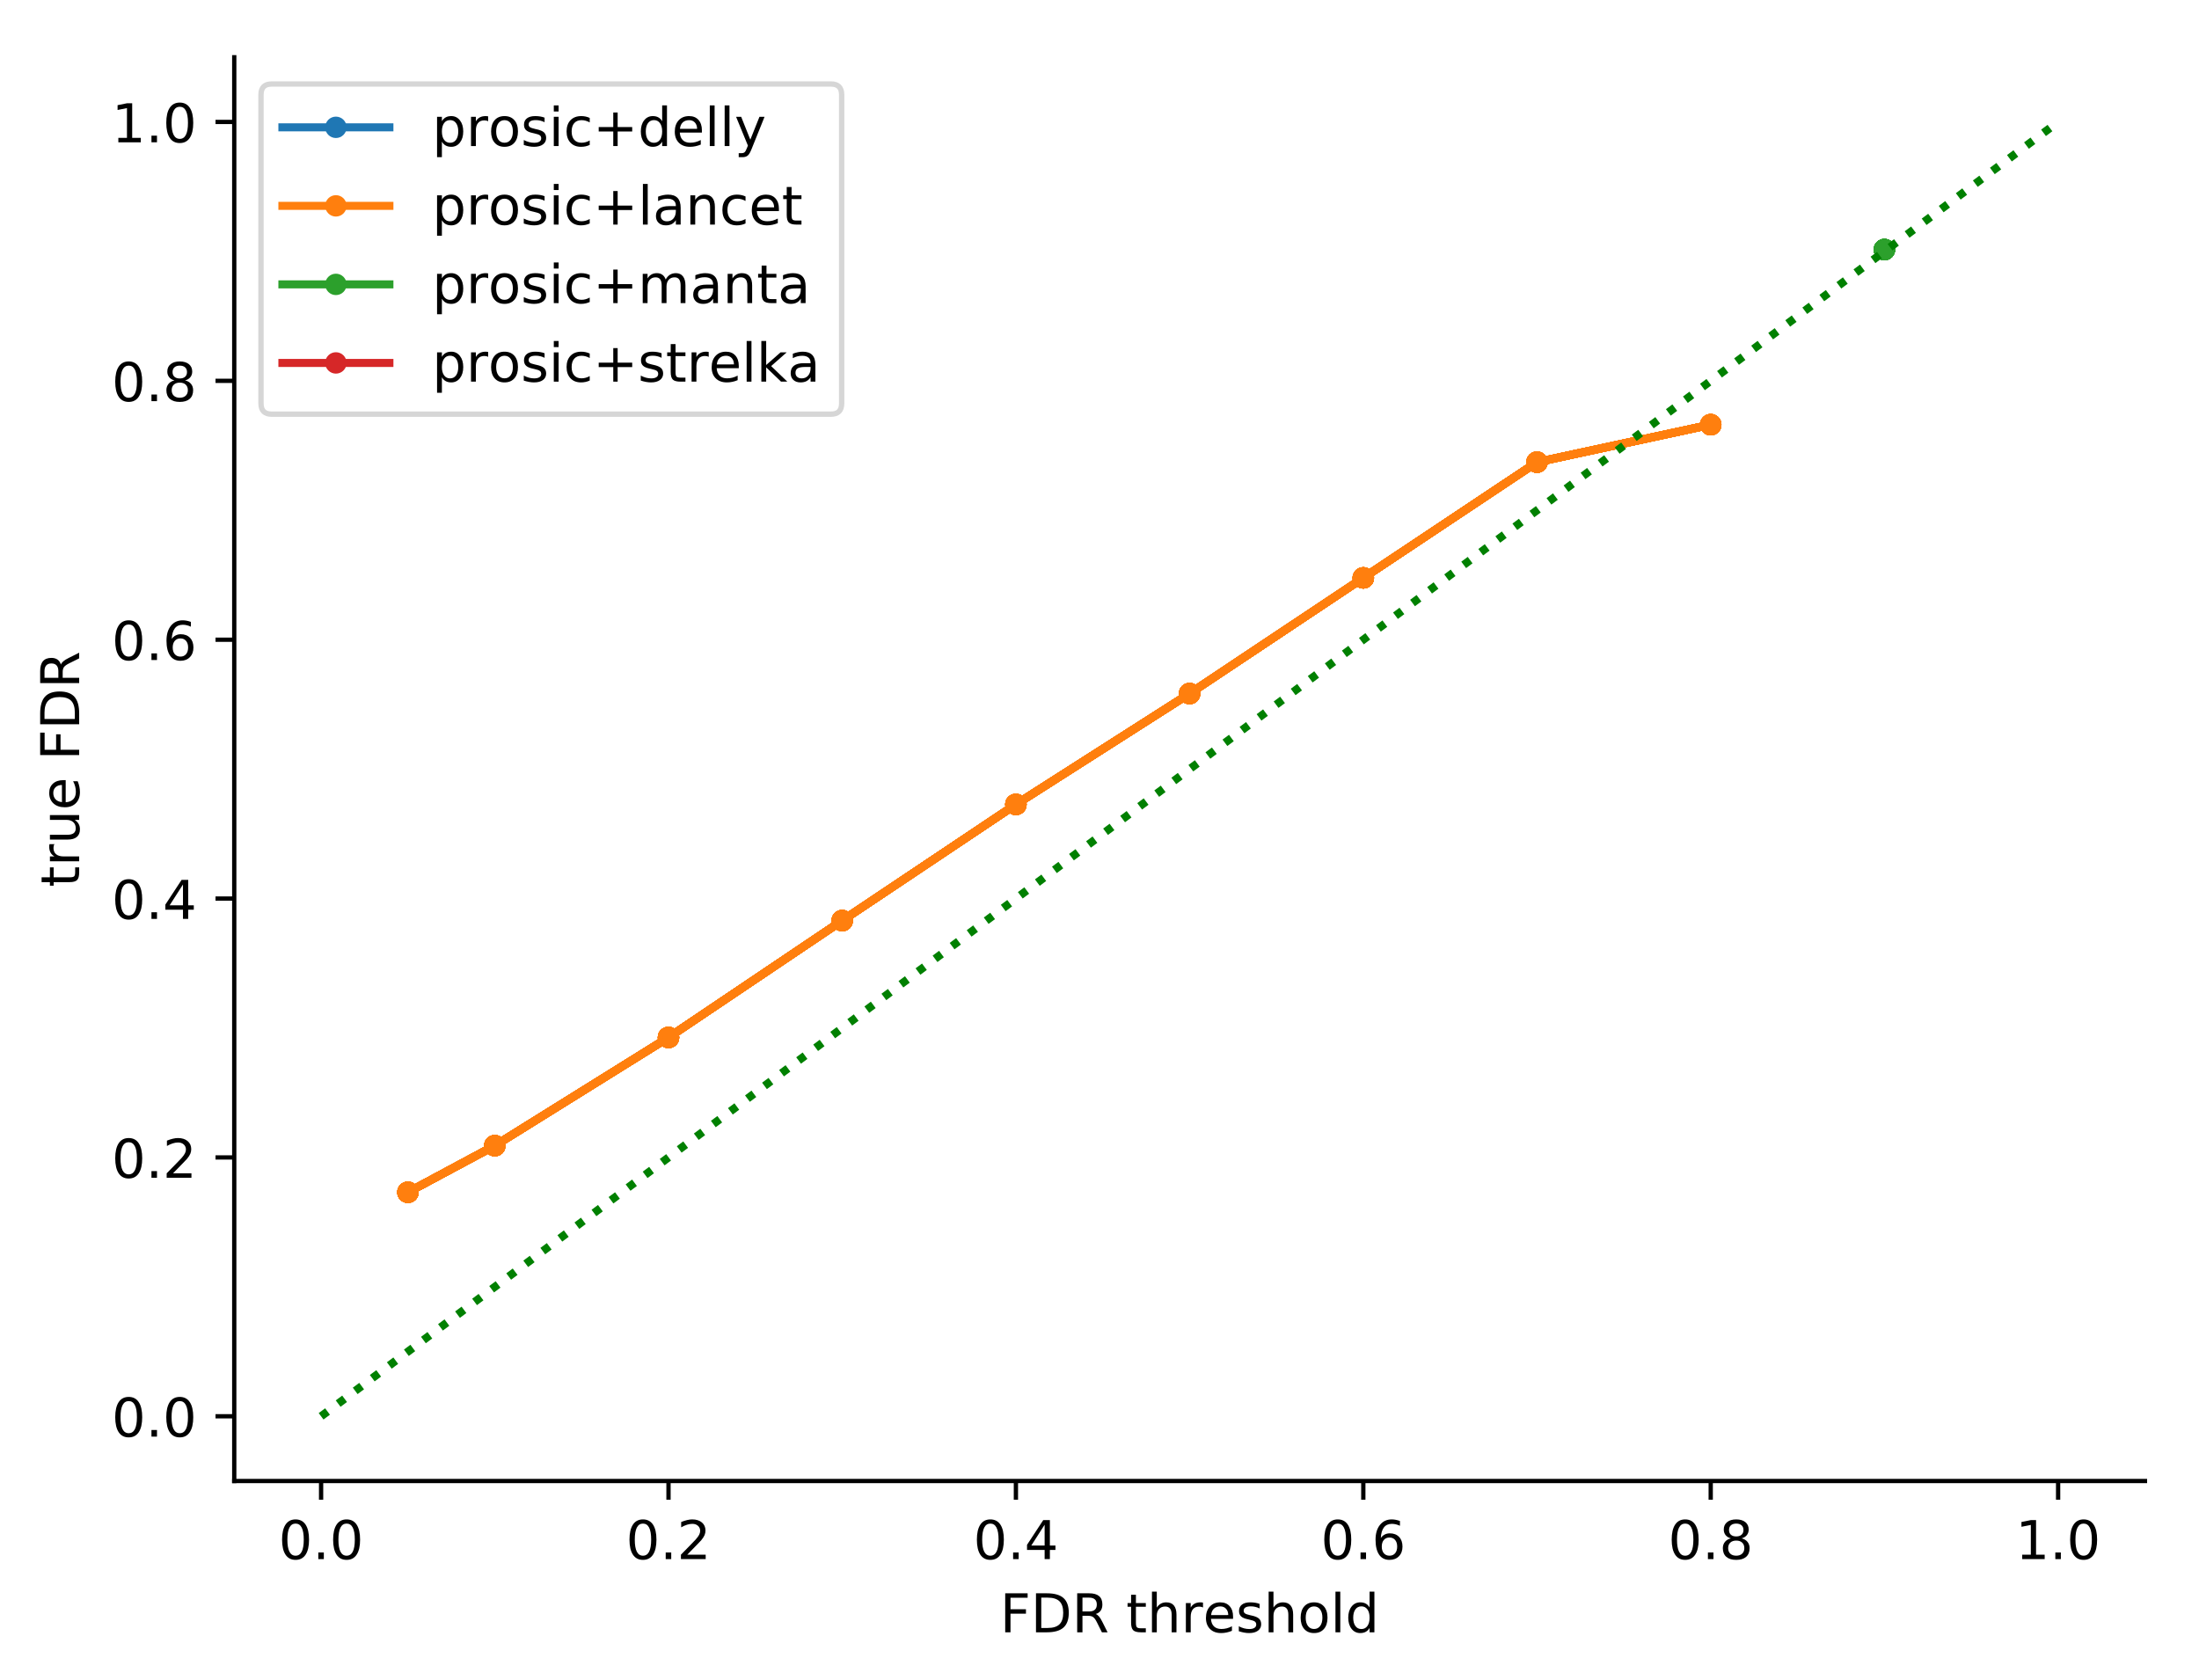 <?xml version="1.0" encoding="utf-8" standalone="no"?>
<!DOCTYPE svg PUBLIC "-//W3C//DTD SVG 1.1//EN"
  "http://www.w3.org/Graphics/SVG/1.1/DTD/svg11.dtd">
<!-- Created with matplotlib (http://matplotlib.org/) -->
<svg height="314pt" version="1.1" viewBox="0 0 411 314" width="411pt" xmlns="http://www.w3.org/2000/svg" xmlns:xlink="http://www.w3.org/1999/xlink">
 <defs>
  <style type="text/css">
*{stroke-linecap:butt;stroke-linejoin:round;}
  </style>
 </defs>
 <g id="figure_1">
  <g id="patch_1">
   <path d="M 0 314.368 
L 411.601 314.368 
L 411.601 0 
L 0 0 
z
" style="fill:#ffffff;"/>
  </g>
  <g id="axes_1">
   <g id="patch_2">
    <path d="M 43.781 276.812 
L 400.901 276.812 
L 400.901 10.7 
L 43.781 10.7 
z
" style="fill:#ffffff;"/>
   </g>
   <g id="matplotlib.axis_1">
    <g id="xtick_1">
     <g id="line2d_1">
      <defs>
       <path d="M 0 0 
L 0 3.5 
" id="me9cbf2a960" style="stroke:#000000;stroke-width:0.8;"/>
      </defs>
      <g>
       <use style="stroke:#000000;stroke-width:0.8;" x="60.014" xlink:href="#me9cbf2a960" y="276.812"/>
      </g>
     </g>
     <g id="text_1">
      <!-- 0.0 -->
      <defs>
       <path d="M 31.781 66.406 
Q 24.172 66.406 20.328 58.906 
Q 16.5 51.422 16.5 36.375 
Q 16.5 21.391 20.328 13.891 
Q 24.172 6.391 31.781 6.391 
Q 39.453 6.391 43.281 13.891 
Q 47.125 21.391 47.125 36.375 
Q 47.125 51.422 43.281 58.906 
Q 39.453 66.406 31.781 66.406 
z
M 31.781 74.219 
Q 44.047 74.219 50.516 64.516 
Q 56.984 54.828 56.984 36.375 
Q 56.984 17.969 50.516 8.266 
Q 44.047 -1.422 31.781 -1.422 
Q 19.531 -1.422 13.062 8.266 
Q 6.594 17.969 6.594 36.375 
Q 6.594 54.828 13.062 64.516 
Q 19.531 74.219 31.781 74.219 
z
" id="DejaVuSans-30"/>
       <path d="M 10.688 12.406 
L 21 12.406 
L 21 0 
L 10.688 0 
z
" id="DejaVuSans-2e"/>
      </defs>
      <g transform="translate(52.062 291.41)scale(0.1 -0.1)">
       <use xlink:href="#DejaVuSans-30"/>
       <use x="63.623" xlink:href="#DejaVuSans-2e"/>
       <use x="95.41" xlink:href="#DejaVuSans-30"/>
      </g>
     </g>
    </g>
    <g id="xtick_2">
     <g id="line2d_2">
      <g>
       <use style="stroke:#000000;stroke-width:0.8;" x="124.945" xlink:href="#me9cbf2a960" y="276.812"/>
      </g>
     </g>
     <g id="text_2">
      <!-- 0.2 -->
      <defs>
       <path d="M 19.188 8.297 
L 53.609 8.297 
L 53.609 0 
L 7.328 0 
L 7.328 8.297 
Q 12.938 14.109 22.625 23.891 
Q 32.328 33.688 34.812 36.531 
Q 39.547 41.844 41.422 45.531 
Q 43.312 49.219 43.312 52.781 
Q 43.312 58.594 39.234 62.25 
Q 35.156 65.922 28.609 65.922 
Q 23.969 65.922 18.812 64.312 
Q 13.672 62.703 7.812 59.422 
L 7.812 69.391 
Q 13.766 71.781 18.938 73 
Q 24.125 74.219 28.422 74.219 
Q 39.75 74.219 46.484 68.547 
Q 53.219 62.891 53.219 53.422 
Q 53.219 48.922 51.531 44.891 
Q 49.859 40.875 45.406 35.406 
Q 44.188 33.984 37.641 27.219 
Q 31.109 20.453 19.188 8.297 
z
" id="DejaVuSans-32"/>
      </defs>
      <g transform="translate(116.993 291.41)scale(0.1 -0.1)">
       <use xlink:href="#DejaVuSans-30"/>
       <use x="63.623" xlink:href="#DejaVuSans-2e"/>
       <use x="95.41" xlink:href="#DejaVuSans-32"/>
      </g>
     </g>
    </g>
    <g id="xtick_3">
     <g id="line2d_3">
      <g>
       <use style="stroke:#000000;stroke-width:0.8;" x="189.876" xlink:href="#me9cbf2a960" y="276.812"/>
      </g>
     </g>
     <g id="text_3">
      <!-- 0.4 -->
      <defs>
       <path d="M 37.797 64.312 
L 12.891 25.391 
L 37.797 25.391 
z
M 35.203 72.906 
L 47.609 72.906 
L 47.609 25.391 
L 58.016 25.391 
L 58.016 17.188 
L 47.609 17.188 
L 47.609 0 
L 37.797 0 
L 37.797 17.188 
L 4.891 17.188 
L 4.891 26.703 
z
" id="DejaVuSans-34"/>
      </defs>
      <g transform="translate(181.924 291.41)scale(0.1 -0.1)">
       <use xlink:href="#DejaVuSans-30"/>
       <use x="63.623" xlink:href="#DejaVuSans-2e"/>
       <use x="95.41" xlink:href="#DejaVuSans-34"/>
      </g>
     </g>
    </g>
    <g id="xtick_4">
     <g id="line2d_4">
      <g>
       <use style="stroke:#000000;stroke-width:0.8;" x="254.807" xlink:href="#me9cbf2a960" y="276.812"/>
      </g>
     </g>
     <g id="text_4">
      <!-- 0.6 -->
      <defs>
       <path d="M 33.016 40.375 
Q 26.375 40.375 22.484 35.828 
Q 18.609 31.297 18.609 23.391 
Q 18.609 15.531 22.484 10.953 
Q 26.375 6.391 33.016 6.391 
Q 39.656 6.391 43.531 10.953 
Q 47.406 15.531 47.406 23.391 
Q 47.406 31.297 43.531 35.828 
Q 39.656 40.375 33.016 40.375 
z
M 52.594 71.297 
L 52.594 62.312 
Q 48.875 64.062 45.094 64.984 
Q 41.312 65.922 37.594 65.922 
Q 27.828 65.922 22.672 59.328 
Q 17.531 52.734 16.797 39.406 
Q 19.672 43.656 24.016 45.922 
Q 28.375 48.188 33.594 48.188 
Q 44.578 48.188 50.953 41.516 
Q 57.328 34.859 57.328 23.391 
Q 57.328 12.156 50.688 5.359 
Q 44.047 -1.422 33.016 -1.422 
Q 20.359 -1.422 13.672 8.266 
Q 6.984 17.969 6.984 36.375 
Q 6.984 53.656 15.188 63.938 
Q 23.391 74.219 37.203 74.219 
Q 40.922 74.219 44.703 73.484 
Q 48.484 72.75 52.594 71.297 
z
" id="DejaVuSans-36"/>
      </defs>
      <g transform="translate(246.855 291.41)scale(0.1 -0.1)">
       <use xlink:href="#DejaVuSans-30"/>
       <use x="63.623" xlink:href="#DejaVuSans-2e"/>
       <use x="95.41" xlink:href="#DejaVuSans-36"/>
      </g>
     </g>
    </g>
    <g id="xtick_5">
     <g id="line2d_5">
      <g>
       <use style="stroke:#000000;stroke-width:0.8;" x="319.738" xlink:href="#me9cbf2a960" y="276.812"/>
      </g>
     </g>
     <g id="text_5">
      <!-- 0.8 -->
      <defs>
       <path d="M 31.781 34.625 
Q 24.75 34.625 20.719 30.859 
Q 16.703 27.094 16.703 20.516 
Q 16.703 13.922 20.719 10.156 
Q 24.75 6.391 31.781 6.391 
Q 38.812 6.391 42.859 10.172 
Q 46.922 13.969 46.922 20.516 
Q 46.922 27.094 42.891 30.859 
Q 38.875 34.625 31.781 34.625 
z
M 21.922 38.812 
Q 15.578 40.375 12.031 44.719 
Q 8.5 49.078 8.5 55.328 
Q 8.5 64.062 14.719 69.141 
Q 20.953 74.219 31.781 74.219 
Q 42.672 74.219 48.875 69.141 
Q 55.078 64.062 55.078 55.328 
Q 55.078 49.078 51.531 44.719 
Q 48 40.375 41.703 38.812 
Q 48.828 37.156 52.797 32.312 
Q 56.781 27.484 56.781 20.516 
Q 56.781 9.906 50.312 4.234 
Q 43.844 -1.422 31.781 -1.422 
Q 19.734 -1.422 13.25 4.234 
Q 6.781 9.906 6.781 20.516 
Q 6.781 27.484 10.781 32.312 
Q 14.797 37.156 21.922 38.812 
z
M 18.312 54.391 
Q 18.312 48.734 21.844 45.562 
Q 25.391 42.391 31.781 42.391 
Q 38.141 42.391 41.719 45.562 
Q 45.312 48.734 45.312 54.391 
Q 45.312 60.062 41.719 63.234 
Q 38.141 66.406 31.781 66.406 
Q 25.391 66.406 21.844 63.234 
Q 18.312 60.062 18.312 54.391 
z
" id="DejaVuSans-38"/>
      </defs>
      <g transform="translate(311.786 291.41)scale(0.1 -0.1)">
       <use xlink:href="#DejaVuSans-30"/>
       <use x="63.623" xlink:href="#DejaVuSans-2e"/>
       <use x="95.41" xlink:href="#DejaVuSans-38"/>
      </g>
     </g>
    </g>
    <g id="xtick_6">
     <g id="line2d_6">
      <g>
       <use style="stroke:#000000;stroke-width:0.8;" x="384.669" xlink:href="#me9cbf2a960" y="276.812"/>
      </g>
     </g>
     <g id="text_6">
      <!-- 1.0 -->
      <defs>
       <path d="M 12.406 8.297 
L 28.516 8.297 
L 28.516 63.922 
L 10.984 60.406 
L 10.984 69.391 
L 28.422 72.906 
L 38.281 72.906 
L 38.281 8.297 
L 54.391 8.297 
L 54.391 0 
L 12.406 0 
z
" id="DejaVuSans-31"/>
      </defs>
      <g transform="translate(376.717 291.41)scale(0.1 -0.1)">
       <use xlink:href="#DejaVuSans-31"/>
       <use x="63.623" xlink:href="#DejaVuSans-2e"/>
       <use x="95.41" xlink:href="#DejaVuSans-30"/>
      </g>
     </g>
    </g>
    <g id="text_7">
     <!-- FDR threshold -->
     <defs>
      <path d="M 9.812 72.906 
L 51.703 72.906 
L 51.703 64.594 
L 19.672 64.594 
L 19.672 43.109 
L 48.578 43.109 
L 48.578 34.812 
L 19.672 34.812 
L 19.672 0 
L 9.812 0 
z
" id="DejaVuSans-46"/>
      <path d="M 19.672 64.797 
L 19.672 8.109 
L 31.594 8.109 
Q 46.688 8.109 53.688 14.938 
Q 60.688 21.781 60.688 36.531 
Q 60.688 51.172 53.688 57.984 
Q 46.688 64.797 31.594 64.797 
z
M 9.812 72.906 
L 30.078 72.906 
Q 51.266 72.906 61.172 64.094 
Q 71.094 55.281 71.094 36.531 
Q 71.094 17.672 61.125 8.828 
Q 51.172 0 30.078 0 
L 9.812 0 
z
" id="DejaVuSans-44"/>
      <path d="M 44.391 34.188 
Q 47.562 33.109 50.562 29.594 
Q 53.562 26.078 56.594 19.922 
L 66.609 0 
L 56 0 
L 46.688 18.703 
Q 43.062 26.031 39.672 28.422 
Q 36.281 30.812 30.422 30.812 
L 19.672 30.812 
L 19.672 0 
L 9.812 0 
L 9.812 72.906 
L 32.078 72.906 
Q 44.578 72.906 50.734 67.672 
Q 56.891 62.453 56.891 51.906 
Q 56.891 45.016 53.688 40.469 
Q 50.484 35.938 44.391 34.188 
z
M 19.672 64.797 
L 19.672 38.922 
L 32.078 38.922 
Q 39.203 38.922 42.844 42.219 
Q 46.484 45.516 46.484 51.906 
Q 46.484 58.297 42.844 61.547 
Q 39.203 64.797 32.078 64.797 
z
" id="DejaVuSans-52"/>
      <path id="DejaVuSans-20"/>
      <path d="M 18.312 70.219 
L 18.312 54.688 
L 36.812 54.688 
L 36.812 47.703 
L 18.312 47.703 
L 18.312 18.016 
Q 18.312 11.328 20.141 9.422 
Q 21.969 7.516 27.594 7.516 
L 36.812 7.516 
L 36.812 0 
L 27.594 0 
Q 17.188 0 13.234 3.875 
Q 9.281 7.766 9.281 18.016 
L 9.281 47.703 
L 2.688 47.703 
L 2.688 54.688 
L 9.281 54.688 
L 9.281 70.219 
z
" id="DejaVuSans-74"/>
      <path d="M 54.891 33.016 
L 54.891 0 
L 45.906 0 
L 45.906 32.719 
Q 45.906 40.484 42.875 44.328 
Q 39.844 48.188 33.797 48.188 
Q 26.516 48.188 22.312 43.547 
Q 18.109 38.922 18.109 30.906 
L 18.109 0 
L 9.078 0 
L 9.078 75.984 
L 18.109 75.984 
L 18.109 46.188 
Q 21.344 51.125 25.703 53.562 
Q 30.078 56 35.797 56 
Q 45.219 56 50.047 50.172 
Q 54.891 44.344 54.891 33.016 
z
" id="DejaVuSans-68"/>
      <path d="M 41.109 46.297 
Q 39.594 47.172 37.812 47.578 
Q 36.031 48 33.891 48 
Q 26.266 48 22.188 43.047 
Q 18.109 38.094 18.109 28.812 
L 18.109 0 
L 9.078 0 
L 9.078 54.688 
L 18.109 54.688 
L 18.109 46.188 
Q 20.953 51.172 25.484 53.578 
Q 30.031 56 36.531 56 
Q 37.453 56 38.578 55.875 
Q 39.703 55.766 41.062 55.516 
z
" id="DejaVuSans-72"/>
      <path d="M 56.203 29.594 
L 56.203 25.203 
L 14.891 25.203 
Q 15.484 15.922 20.484 11.062 
Q 25.484 6.203 34.422 6.203 
Q 39.594 6.203 44.453 7.469 
Q 49.312 8.734 54.109 11.281 
L 54.109 2.781 
Q 49.266 0.734 44.188 -0.344 
Q 39.109 -1.422 33.891 -1.422 
Q 20.797 -1.422 13.156 6.188 
Q 5.516 13.812 5.516 26.812 
Q 5.516 40.234 12.766 48.109 
Q 20.016 56 32.328 56 
Q 43.359 56 49.781 48.891 
Q 56.203 41.797 56.203 29.594 
z
M 47.219 32.234 
Q 47.125 39.594 43.094 43.984 
Q 39.062 48.391 32.422 48.391 
Q 24.906 48.391 20.391 44.141 
Q 15.875 39.891 15.188 32.172 
z
" id="DejaVuSans-65"/>
      <path d="M 44.281 53.078 
L 44.281 44.578 
Q 40.484 46.531 36.375 47.5 
Q 32.281 48.484 27.875 48.484 
Q 21.188 48.484 17.844 46.438 
Q 14.5 44.391 14.5 40.281 
Q 14.5 37.156 16.891 35.375 
Q 19.281 33.594 26.516 31.984 
L 29.594 31.297 
Q 39.156 29.25 43.188 25.516 
Q 47.219 21.781 47.219 15.094 
Q 47.219 7.469 41.188 3.016 
Q 35.156 -1.422 24.609 -1.422 
Q 20.219 -1.422 15.453 -0.562 
Q 10.688 0.297 5.422 2 
L 5.422 11.281 
Q 10.406 8.688 15.234 7.391 
Q 20.062 6.109 24.812 6.109 
Q 31.156 6.109 34.562 8.281 
Q 37.984 10.453 37.984 14.406 
Q 37.984 18.062 35.516 20.016 
Q 33.062 21.969 24.703 23.781 
L 21.578 24.516 
Q 13.234 26.266 9.516 29.906 
Q 5.812 33.547 5.812 39.891 
Q 5.812 47.609 11.281 51.797 
Q 16.75 56 26.812 56 
Q 31.781 56 36.172 55.266 
Q 40.578 54.547 44.281 53.078 
z
" id="DejaVuSans-73"/>
      <path d="M 30.609 48.391 
Q 23.391 48.391 19.188 42.75 
Q 14.984 37.109 14.984 27.297 
Q 14.984 17.484 19.156 11.844 
Q 23.344 6.203 30.609 6.203 
Q 37.797 6.203 41.984 11.859 
Q 46.188 17.531 46.188 27.297 
Q 46.188 37.016 41.984 42.703 
Q 37.797 48.391 30.609 48.391 
z
M 30.609 56 
Q 42.328 56 49.016 48.375 
Q 55.719 40.766 55.719 27.297 
Q 55.719 13.875 49.016 6.219 
Q 42.328 -1.422 30.609 -1.422 
Q 18.844 -1.422 12.172 6.219 
Q 5.516 13.875 5.516 27.297 
Q 5.516 40.766 12.172 48.375 
Q 18.844 56 30.609 56 
z
" id="DejaVuSans-6f"/>
      <path d="M 9.422 75.984 
L 18.406 75.984 
L 18.406 0 
L 9.422 0 
z
" id="DejaVuSans-6c"/>
      <path d="M 45.406 46.391 
L 45.406 75.984 
L 54.391 75.984 
L 54.391 0 
L 45.406 0 
L 45.406 8.203 
Q 42.578 3.328 38.25 0.953 
Q 33.938 -1.422 27.875 -1.422 
Q 17.969 -1.422 11.734 6.484 
Q 5.516 14.406 5.516 27.297 
Q 5.516 40.188 11.734 48.094 
Q 17.969 56 27.875 56 
Q 33.938 56 38.25 53.625 
Q 42.578 51.266 45.406 46.391 
z
M 14.797 27.297 
Q 14.797 17.391 18.875 11.75 
Q 22.953 6.109 30.078 6.109 
Q 37.203 6.109 41.297 11.75 
Q 45.406 17.391 45.406 27.297 
Q 45.406 37.203 41.297 42.844 
Q 37.203 48.484 30.078 48.484 
Q 22.953 48.484 18.875 42.844 
Q 14.797 37.203 14.797 27.297 
z
" id="DejaVuSans-64"/>
     </defs>
     <g transform="translate(186.897 305.089)scale(0.1 -0.1)">
      <use xlink:href="#DejaVuSans-46"/>
      <use x="57.52" xlink:href="#DejaVuSans-44"/>
      <use x="134.521" xlink:href="#DejaVuSans-52"/>
      <use x="204.004" xlink:href="#DejaVuSans-20"/>
      <use x="235.791" xlink:href="#DejaVuSans-74"/>
      <use x="275" xlink:href="#DejaVuSans-68"/>
      <use x="338.379" xlink:href="#DejaVuSans-72"/>
      <use x="379.461" xlink:href="#DejaVuSans-65"/>
      <use x="440.984" xlink:href="#DejaVuSans-73"/>
      <use x="493.084" xlink:href="#DejaVuSans-68"/>
      <use x="556.463" xlink:href="#DejaVuSans-6f"/>
      <use x="617.645" xlink:href="#DejaVuSans-6c"/>
      <use x="645.428" xlink:href="#DejaVuSans-64"/>
     </g>
    </g>
   </g>
   <g id="matplotlib.axis_2">
    <g id="ytick_1">
     <g id="line2d_7">
      <defs>
       <path d="M 0 0 
L -3.5 0 
" id="m2127c4c0e8" style="stroke:#000000;stroke-width:0.8;"/>
      </defs>
      <g>
       <use style="stroke:#000000;stroke-width:0.8;" x="43.781" xlink:href="#m2127c4c0e8" y="264.716"/>
      </g>
     </g>
     <g id="text_8">
      <!-- 0.0 -->
      <g transform="translate(20.878 268.515)scale(0.1 -0.1)">
       <use xlink:href="#DejaVuSans-30"/>
       <use x="63.623" xlink:href="#DejaVuSans-2e"/>
       <use x="95.41" xlink:href="#DejaVuSans-30"/>
      </g>
     </g>
    </g>
    <g id="ytick_2">
     <g id="line2d_8">
      <g>
       <use style="stroke:#000000;stroke-width:0.8;" x="43.781" xlink:href="#m2127c4c0e8" y="216.332"/>
      </g>
     </g>
     <g id="text_9">
      <!-- 0.2 -->
      <g transform="translate(20.878 220.131)scale(0.1 -0.1)">
       <use xlink:href="#DejaVuSans-30"/>
       <use x="63.623" xlink:href="#DejaVuSans-2e"/>
       <use x="95.41" xlink:href="#DejaVuSans-32"/>
      </g>
     </g>
    </g>
    <g id="ytick_3">
     <g id="line2d_9">
      <g>
       <use style="stroke:#000000;stroke-width:0.8;" x="43.781" xlink:href="#m2127c4c0e8" y="167.948"/>
      </g>
     </g>
     <g id="text_10">
      <!-- 0.4 -->
      <g transform="translate(20.878 171.747)scale(0.1 -0.1)">
       <use xlink:href="#DejaVuSans-30"/>
       <use x="63.623" xlink:href="#DejaVuSans-2e"/>
       <use x="95.41" xlink:href="#DejaVuSans-34"/>
      </g>
     </g>
    </g>
    <g id="ytick_4">
     <g id="line2d_10">
      <g>
       <use style="stroke:#000000;stroke-width:0.8;" x="43.781" xlink:href="#m2127c4c0e8" y="119.564"/>
      </g>
     </g>
     <g id="text_11">
      <!-- 0.6 -->
      <g transform="translate(20.878 123.363)scale(0.1 -0.1)">
       <use xlink:href="#DejaVuSans-30"/>
       <use x="63.623" xlink:href="#DejaVuSans-2e"/>
       <use x="95.41" xlink:href="#DejaVuSans-36"/>
      </g>
     </g>
    </g>
    <g id="ytick_5">
     <g id="line2d_11">
      <g>
       <use style="stroke:#000000;stroke-width:0.8;" x="43.781" xlink:href="#m2127c4c0e8" y="71.18"/>
      </g>
     </g>
     <g id="text_12">
      <!-- 0.8 -->
      <g transform="translate(20.878 74.979)scale(0.1 -0.1)">
       <use xlink:href="#DejaVuSans-30"/>
       <use x="63.623" xlink:href="#DejaVuSans-2e"/>
       <use x="95.41" xlink:href="#DejaVuSans-38"/>
      </g>
     </g>
    </g>
    <g id="ytick_6">
     <g id="line2d_12">
      <g>
       <use style="stroke:#000000;stroke-width:0.8;" x="43.781" xlink:href="#m2127c4c0e8" y="22.796"/>
      </g>
     </g>
     <g id="text_13">
      <!-- 1.0 -->
      <g transform="translate(20.878 26.595)scale(0.1 -0.1)">
       <use xlink:href="#DejaVuSans-31"/>
       <use x="63.623" xlink:href="#DejaVuSans-2e"/>
       <use x="95.41" xlink:href="#DejaVuSans-30"/>
      </g>
     </g>
    </g>
    <g id="text_14">
     <!-- true FDR -->
     <defs>
      <path d="M 8.5 21.578 
L 8.5 54.688 
L 17.484 54.688 
L 17.484 21.922 
Q 17.484 14.156 20.5 10.266 
Q 23.531 6.391 29.594 6.391 
Q 36.859 6.391 41.078 11.031 
Q 45.312 15.672 45.312 23.688 
L 45.312 54.688 
L 54.297 54.688 
L 54.297 0 
L 45.312 0 
L 45.312 8.406 
Q 42.047 3.422 37.719 1 
Q 33.406 -1.422 27.688 -1.422 
Q 18.266 -1.422 13.375 4.438 
Q 8.5 10.297 8.5 21.578 
z
M 31.109 56 
z
" id="DejaVuSans-75"/>
     </defs>
     <g transform="translate(14.798 165.806)rotate(-90)scale(0.1 -0.1)">
      <use xlink:href="#DejaVuSans-74"/>
      <use x="39.209" xlink:href="#DejaVuSans-72"/>
      <use x="80.322" xlink:href="#DejaVuSans-75"/>
      <use x="143.701" xlink:href="#DejaVuSans-65"/>
      <use x="205.225" xlink:href="#DejaVuSans-20"/>
      <use x="237.012" xlink:href="#DejaVuSans-46"/>
      <use x="294.531" xlink:href="#DejaVuSans-44"/>
      <use x="371.533" xlink:href="#DejaVuSans-52"/>
     </g>
    </g>
   </g>
   <g id="line2d_13"/>
   <g id="line2d_14"/>
   <g id="line2d_15"/>
   <g id="line2d_16"/>
   <g id="line2d_17"/>
   <g id="line2d_18"/>
   <g id="line2d_19"/>
   <g id="line2d_20"/>
   <g id="line2d_21"/>
   <g id="line2d_22"/>
   <g id="line2d_23"/>
   <g id="line2d_24"/>
   <g id="line2d_25"/>
   <g id="line2d_26"/>
   <g id="line2d_27">
    <path clip-path="url(#p1dfa2c2b6b)" d="M 76.247 222.845 
L 92.479 214.133 
L 124.945 193.91 
L 157.41 172.066 
L 189.876 150.354 
L 222.341 129.634 
L 254.807 108.007 
L 287.272 86.382 
L 319.738 79.374 
" style="fill:none;stroke:#ff7f0e;stroke-linecap:square;stroke-width:1.5;"/>
    <defs>
     <path d="M 0 1.5 
C 0.398 1.5 0.779 1.342 1.061 1.061 
C 1.342 0.779 1.5 0.398 1.5 0 
C 1.5 -0.398 1.342 -0.779 1.061 -1.061 
C 0.779 -1.342 0.398 -1.5 0 -1.5 
C -0.398 -1.5 -0.779 -1.342 -1.061 -1.061 
C -1.342 -0.779 -1.5 -0.398 -1.5 0 
C -1.5 0.398 -1.342 0.779 -1.061 1.061 
C -0.779 1.342 -0.398 1.5 0 1.5 
z
" id="m58473fd05d" style="stroke:#ff7f0e;"/>
    </defs>
    <g clip-path="url(#p1dfa2c2b6b)">
     <use style="fill:#ff7f0e;stroke:#ff7f0e;" x="76.247" xlink:href="#m58473fd05d" y="222.845"/>
     <use style="fill:#ff7f0e;stroke:#ff7f0e;" x="92.479" xlink:href="#m58473fd05d" y="214.133"/>
     <use style="fill:#ff7f0e;stroke:#ff7f0e;" x="124.945" xlink:href="#m58473fd05d" y="193.91"/>
     <use style="fill:#ff7f0e;stroke:#ff7f0e;" x="157.41" xlink:href="#m58473fd05d" y="172.066"/>
     <use style="fill:#ff7f0e;stroke:#ff7f0e;" x="189.876" xlink:href="#m58473fd05d" y="150.354"/>
     <use style="fill:#ff7f0e;stroke:#ff7f0e;" x="222.341" xlink:href="#m58473fd05d" y="129.634"/>
     <use style="fill:#ff7f0e;stroke:#ff7f0e;" x="254.807" xlink:href="#m58473fd05d" y="108.007"/>
     <use style="fill:#ff7f0e;stroke:#ff7f0e;" x="287.272" xlink:href="#m58473fd05d" y="86.382"/>
     <use style="fill:#ff7f0e;stroke:#ff7f0e;" x="319.738" xlink:href="#m58473fd05d" y="79.374"/>
    </g>
   </g>
   <g id="line2d_28">
    <path clip-path="url(#p1dfa2c2b6b)" d="M 76.247 222.845 
L 92.479 214.133 
L 124.945 193.91 
L 157.41 172.066 
L 189.876 150.354 
L 222.341 129.634 
L 254.807 108.007 
L 287.272 86.382 
L 319.738 79.374 
" style="fill:none;stroke:#ff7f0e;stroke-linecap:square;stroke-width:1.5;"/>
    <g clip-path="url(#p1dfa2c2b6b)">
     <use style="fill:#ff7f0e;stroke:#ff7f0e;" x="76.247" xlink:href="#m58473fd05d" y="222.845"/>
     <use style="fill:#ff7f0e;stroke:#ff7f0e;" x="92.479" xlink:href="#m58473fd05d" y="214.133"/>
     <use style="fill:#ff7f0e;stroke:#ff7f0e;" x="124.945" xlink:href="#m58473fd05d" y="193.91"/>
     <use style="fill:#ff7f0e;stroke:#ff7f0e;" x="157.41" xlink:href="#m58473fd05d" y="172.066"/>
     <use style="fill:#ff7f0e;stroke:#ff7f0e;" x="189.876" xlink:href="#m58473fd05d" y="150.354"/>
     <use style="fill:#ff7f0e;stroke:#ff7f0e;" x="222.341" xlink:href="#m58473fd05d" y="129.634"/>
     <use style="fill:#ff7f0e;stroke:#ff7f0e;" x="254.807" xlink:href="#m58473fd05d" y="108.007"/>
     <use style="fill:#ff7f0e;stroke:#ff7f0e;" x="287.272" xlink:href="#m58473fd05d" y="86.382"/>
     <use style="fill:#ff7f0e;stroke:#ff7f0e;" x="319.738" xlink:href="#m58473fd05d" y="79.374"/>
    </g>
   </g>
   <g id="line2d_29">
    <path clip-path="url(#p1dfa2c2b6b)" d="M 76.247 222.845 
L 92.479 214.133 
L 124.945 193.91 
L 157.41 172.066 
L 189.876 150.354 
L 222.341 129.634 
L 254.807 108.007 
L 287.272 86.382 
L 319.738 79.374 
" style="fill:none;stroke:#ff7f0e;stroke-linecap:square;stroke-width:1.5;"/>
    <g clip-path="url(#p1dfa2c2b6b)">
     <use style="fill:#ff7f0e;stroke:#ff7f0e;" x="76.247" xlink:href="#m58473fd05d" y="222.845"/>
     <use style="fill:#ff7f0e;stroke:#ff7f0e;" x="92.479" xlink:href="#m58473fd05d" y="214.133"/>
     <use style="fill:#ff7f0e;stroke:#ff7f0e;" x="124.945" xlink:href="#m58473fd05d" y="193.91"/>
     <use style="fill:#ff7f0e;stroke:#ff7f0e;" x="157.41" xlink:href="#m58473fd05d" y="172.066"/>
     <use style="fill:#ff7f0e;stroke:#ff7f0e;" x="189.876" xlink:href="#m58473fd05d" y="150.354"/>
     <use style="fill:#ff7f0e;stroke:#ff7f0e;" x="222.341" xlink:href="#m58473fd05d" y="129.634"/>
     <use style="fill:#ff7f0e;stroke:#ff7f0e;" x="254.807" xlink:href="#m58473fd05d" y="108.007"/>
     <use style="fill:#ff7f0e;stroke:#ff7f0e;" x="287.272" xlink:href="#m58473fd05d" y="86.382"/>
     <use style="fill:#ff7f0e;stroke:#ff7f0e;" x="319.738" xlink:href="#m58473fd05d" y="79.374"/>
    </g>
   </g>
   <g id="line2d_30">
    <path clip-path="url(#p1dfa2c2b6b)" d="M 76.247 222.845 
L 92.479 214.133 
L 124.945 193.91 
L 157.41 172.066 
L 189.876 150.354 
L 222.341 129.634 
L 254.807 108.007 
L 287.272 86.382 
L 319.738 79.374 
" style="fill:none;stroke:#ff7f0e;stroke-linecap:square;stroke-width:1.5;"/>
    <g clip-path="url(#p1dfa2c2b6b)">
     <use style="fill:#ff7f0e;stroke:#ff7f0e;" x="76.247" xlink:href="#m58473fd05d" y="222.845"/>
     <use style="fill:#ff7f0e;stroke:#ff7f0e;" x="92.479" xlink:href="#m58473fd05d" y="214.133"/>
     <use style="fill:#ff7f0e;stroke:#ff7f0e;" x="124.945" xlink:href="#m58473fd05d" y="193.91"/>
     <use style="fill:#ff7f0e;stroke:#ff7f0e;" x="157.41" xlink:href="#m58473fd05d" y="172.066"/>
     <use style="fill:#ff7f0e;stroke:#ff7f0e;" x="189.876" xlink:href="#m58473fd05d" y="150.354"/>
     <use style="fill:#ff7f0e;stroke:#ff7f0e;" x="222.341" xlink:href="#m58473fd05d" y="129.634"/>
     <use style="fill:#ff7f0e;stroke:#ff7f0e;" x="254.807" xlink:href="#m58473fd05d" y="108.007"/>
     <use style="fill:#ff7f0e;stroke:#ff7f0e;" x="287.272" xlink:href="#m58473fd05d" y="86.382"/>
     <use style="fill:#ff7f0e;stroke:#ff7f0e;" x="319.738" xlink:href="#m58473fd05d" y="79.374"/>
    </g>
   </g>
   <g id="line2d_31">
    <path clip-path="url(#p1dfa2c2b6b)" d="M 76.247 222.845 
L 92.479 214.133 
L 124.945 193.91 
L 157.41 172.066 
L 189.876 150.354 
L 222.341 129.634 
L 254.807 108.007 
L 287.272 86.382 
L 319.738 79.374 
" style="fill:none;stroke:#ff7f0e;stroke-linecap:square;stroke-width:1.5;"/>
    <g clip-path="url(#p1dfa2c2b6b)">
     <use style="fill:#ff7f0e;stroke:#ff7f0e;" x="76.247" xlink:href="#m58473fd05d" y="222.845"/>
     <use style="fill:#ff7f0e;stroke:#ff7f0e;" x="92.479" xlink:href="#m58473fd05d" y="214.133"/>
     <use style="fill:#ff7f0e;stroke:#ff7f0e;" x="124.945" xlink:href="#m58473fd05d" y="193.91"/>
     <use style="fill:#ff7f0e;stroke:#ff7f0e;" x="157.41" xlink:href="#m58473fd05d" y="172.066"/>
     <use style="fill:#ff7f0e;stroke:#ff7f0e;" x="189.876" xlink:href="#m58473fd05d" y="150.354"/>
     <use style="fill:#ff7f0e;stroke:#ff7f0e;" x="222.341" xlink:href="#m58473fd05d" y="129.634"/>
     <use style="fill:#ff7f0e;stroke:#ff7f0e;" x="254.807" xlink:href="#m58473fd05d" y="108.007"/>
     <use style="fill:#ff7f0e;stroke:#ff7f0e;" x="287.272" xlink:href="#m58473fd05d" y="86.382"/>
     <use style="fill:#ff7f0e;stroke:#ff7f0e;" x="319.738" xlink:href="#m58473fd05d" y="79.374"/>
    </g>
   </g>
   <g id="line2d_32">
    <path clip-path="url(#p1dfa2c2b6b)" d="M 76.247 222.845 
L 92.479 214.133 
L 124.945 193.91 
L 157.41 172.066 
L 189.876 150.354 
L 222.341 129.634 
L 254.807 108.007 
L 287.272 86.382 
L 319.738 79.374 
" style="fill:none;stroke:#ff7f0e;stroke-linecap:square;stroke-width:1.5;"/>
    <g clip-path="url(#p1dfa2c2b6b)">
     <use style="fill:#ff7f0e;stroke:#ff7f0e;" x="76.247" xlink:href="#m58473fd05d" y="222.845"/>
     <use style="fill:#ff7f0e;stroke:#ff7f0e;" x="92.479" xlink:href="#m58473fd05d" y="214.133"/>
     <use style="fill:#ff7f0e;stroke:#ff7f0e;" x="124.945" xlink:href="#m58473fd05d" y="193.91"/>
     <use style="fill:#ff7f0e;stroke:#ff7f0e;" x="157.41" xlink:href="#m58473fd05d" y="172.066"/>
     <use style="fill:#ff7f0e;stroke:#ff7f0e;" x="189.876" xlink:href="#m58473fd05d" y="150.354"/>
     <use style="fill:#ff7f0e;stroke:#ff7f0e;" x="222.341" xlink:href="#m58473fd05d" y="129.634"/>
     <use style="fill:#ff7f0e;stroke:#ff7f0e;" x="254.807" xlink:href="#m58473fd05d" y="108.007"/>
     <use style="fill:#ff7f0e;stroke:#ff7f0e;" x="287.272" xlink:href="#m58473fd05d" y="86.382"/>
     <use style="fill:#ff7f0e;stroke:#ff7f0e;" x="319.738" xlink:href="#m58473fd05d" y="79.374"/>
    </g>
   </g>
   <g id="line2d_33">
    <path clip-path="url(#p1dfa2c2b6b)" d="M 76.247 222.845 
L 92.479 214.133 
L 124.945 193.91 
L 157.41 172.066 
L 189.876 150.354 
L 222.341 129.634 
L 254.807 108.007 
L 287.272 86.382 
L 319.738 79.374 
" style="fill:none;stroke:#ff7f0e;stroke-linecap:square;stroke-width:1.5;"/>
    <g clip-path="url(#p1dfa2c2b6b)">
     <use style="fill:#ff7f0e;stroke:#ff7f0e;" x="76.247" xlink:href="#m58473fd05d" y="222.845"/>
     <use style="fill:#ff7f0e;stroke:#ff7f0e;" x="92.479" xlink:href="#m58473fd05d" y="214.133"/>
     <use style="fill:#ff7f0e;stroke:#ff7f0e;" x="124.945" xlink:href="#m58473fd05d" y="193.91"/>
     <use style="fill:#ff7f0e;stroke:#ff7f0e;" x="157.41" xlink:href="#m58473fd05d" y="172.066"/>
     <use style="fill:#ff7f0e;stroke:#ff7f0e;" x="189.876" xlink:href="#m58473fd05d" y="150.354"/>
     <use style="fill:#ff7f0e;stroke:#ff7f0e;" x="222.341" xlink:href="#m58473fd05d" y="129.634"/>
     <use style="fill:#ff7f0e;stroke:#ff7f0e;" x="254.807" xlink:href="#m58473fd05d" y="108.007"/>
     <use style="fill:#ff7f0e;stroke:#ff7f0e;" x="287.272" xlink:href="#m58473fd05d" y="86.382"/>
     <use style="fill:#ff7f0e;stroke:#ff7f0e;" x="319.738" xlink:href="#m58473fd05d" y="79.374"/>
    </g>
   </g>
   <g id="line2d_34">
    <path clip-path="url(#p1dfa2c2b6b)" d="M 76.247 222.845 
L 92.479 214.133 
L 124.945 193.91 
L 157.41 172.066 
L 189.876 150.354 
L 222.341 129.634 
L 254.807 108.007 
L 287.272 86.382 
L 319.738 79.374 
" style="fill:none;stroke:#ff7f0e;stroke-linecap:square;stroke-width:1.5;"/>
    <g clip-path="url(#p1dfa2c2b6b)">
     <use style="fill:#ff7f0e;stroke:#ff7f0e;" x="76.247" xlink:href="#m58473fd05d" y="222.845"/>
     <use style="fill:#ff7f0e;stroke:#ff7f0e;" x="92.479" xlink:href="#m58473fd05d" y="214.133"/>
     <use style="fill:#ff7f0e;stroke:#ff7f0e;" x="124.945" xlink:href="#m58473fd05d" y="193.91"/>
     <use style="fill:#ff7f0e;stroke:#ff7f0e;" x="157.41" xlink:href="#m58473fd05d" y="172.066"/>
     <use style="fill:#ff7f0e;stroke:#ff7f0e;" x="189.876" xlink:href="#m58473fd05d" y="150.354"/>
     <use style="fill:#ff7f0e;stroke:#ff7f0e;" x="222.341" xlink:href="#m58473fd05d" y="129.634"/>
     <use style="fill:#ff7f0e;stroke:#ff7f0e;" x="254.807" xlink:href="#m58473fd05d" y="108.007"/>
     <use style="fill:#ff7f0e;stroke:#ff7f0e;" x="287.272" xlink:href="#m58473fd05d" y="86.382"/>
     <use style="fill:#ff7f0e;stroke:#ff7f0e;" x="319.738" xlink:href="#m58473fd05d" y="79.374"/>
    </g>
   </g>
   <g id="line2d_35">
    <path clip-path="url(#p1dfa2c2b6b)" d="M 76.247 222.845 
L 92.479 214.133 
L 124.945 193.91 
L 157.41 172.066 
L 189.876 150.354 
L 222.341 129.634 
L 254.807 108.007 
L 287.272 86.382 
L 319.738 79.374 
" style="fill:none;stroke:#ff7f0e;stroke-linecap:square;stroke-width:1.5;"/>
    <g clip-path="url(#p1dfa2c2b6b)">
     <use style="fill:#ff7f0e;stroke:#ff7f0e;" x="76.247" xlink:href="#m58473fd05d" y="222.845"/>
     <use style="fill:#ff7f0e;stroke:#ff7f0e;" x="92.479" xlink:href="#m58473fd05d" y="214.133"/>
     <use style="fill:#ff7f0e;stroke:#ff7f0e;" x="124.945" xlink:href="#m58473fd05d" y="193.91"/>
     <use style="fill:#ff7f0e;stroke:#ff7f0e;" x="157.41" xlink:href="#m58473fd05d" y="172.066"/>
     <use style="fill:#ff7f0e;stroke:#ff7f0e;" x="189.876" xlink:href="#m58473fd05d" y="150.354"/>
     <use style="fill:#ff7f0e;stroke:#ff7f0e;" x="222.341" xlink:href="#m58473fd05d" y="129.634"/>
     <use style="fill:#ff7f0e;stroke:#ff7f0e;" x="254.807" xlink:href="#m58473fd05d" y="108.007"/>
     <use style="fill:#ff7f0e;stroke:#ff7f0e;" x="287.272" xlink:href="#m58473fd05d" y="86.382"/>
     <use style="fill:#ff7f0e;stroke:#ff7f0e;" x="319.738" xlink:href="#m58473fd05d" y="79.374"/>
    </g>
   </g>
   <g id="line2d_36">
    <path clip-path="url(#p1dfa2c2b6b)" d="M 76.247 222.845 
L 92.479 214.133 
L 124.945 193.91 
L 157.41 172.066 
L 189.876 150.354 
L 222.341 129.634 
L 254.807 108.007 
L 287.272 86.382 
L 319.738 79.374 
" style="fill:none;stroke:#ff7f0e;stroke-linecap:square;stroke-width:1.5;"/>
    <g clip-path="url(#p1dfa2c2b6b)">
     <use style="fill:#ff7f0e;stroke:#ff7f0e;" x="76.247" xlink:href="#m58473fd05d" y="222.845"/>
     <use style="fill:#ff7f0e;stroke:#ff7f0e;" x="92.479" xlink:href="#m58473fd05d" y="214.133"/>
     <use style="fill:#ff7f0e;stroke:#ff7f0e;" x="124.945" xlink:href="#m58473fd05d" y="193.91"/>
     <use style="fill:#ff7f0e;stroke:#ff7f0e;" x="157.41" xlink:href="#m58473fd05d" y="172.066"/>
     <use style="fill:#ff7f0e;stroke:#ff7f0e;" x="189.876" xlink:href="#m58473fd05d" y="150.354"/>
     <use style="fill:#ff7f0e;stroke:#ff7f0e;" x="222.341" xlink:href="#m58473fd05d" y="129.634"/>
     <use style="fill:#ff7f0e;stroke:#ff7f0e;" x="254.807" xlink:href="#m58473fd05d" y="108.007"/>
     <use style="fill:#ff7f0e;stroke:#ff7f0e;" x="287.272" xlink:href="#m58473fd05d" y="86.382"/>
     <use style="fill:#ff7f0e;stroke:#ff7f0e;" x="319.738" xlink:href="#m58473fd05d" y="79.374"/>
    </g>
   </g>
   <g id="line2d_37">
    <path clip-path="url(#p1dfa2c2b6b)" d="M 76.247 222.845 
L 92.479 214.133 
L 124.945 193.91 
L 157.41 172.066 
L 189.876 150.354 
L 222.341 129.634 
L 254.807 108.007 
L 287.272 86.382 
L 319.738 79.374 
" style="fill:none;stroke:#ff7f0e;stroke-linecap:square;stroke-width:1.5;"/>
    <g clip-path="url(#p1dfa2c2b6b)">
     <use style="fill:#ff7f0e;stroke:#ff7f0e;" x="76.247" xlink:href="#m58473fd05d" y="222.845"/>
     <use style="fill:#ff7f0e;stroke:#ff7f0e;" x="92.479" xlink:href="#m58473fd05d" y="214.133"/>
     <use style="fill:#ff7f0e;stroke:#ff7f0e;" x="124.945" xlink:href="#m58473fd05d" y="193.91"/>
     <use style="fill:#ff7f0e;stroke:#ff7f0e;" x="157.41" xlink:href="#m58473fd05d" y="172.066"/>
     <use style="fill:#ff7f0e;stroke:#ff7f0e;" x="189.876" xlink:href="#m58473fd05d" y="150.354"/>
     <use style="fill:#ff7f0e;stroke:#ff7f0e;" x="222.341" xlink:href="#m58473fd05d" y="129.634"/>
     <use style="fill:#ff7f0e;stroke:#ff7f0e;" x="254.807" xlink:href="#m58473fd05d" y="108.007"/>
     <use style="fill:#ff7f0e;stroke:#ff7f0e;" x="287.272" xlink:href="#m58473fd05d" y="86.382"/>
     <use style="fill:#ff7f0e;stroke:#ff7f0e;" x="319.738" xlink:href="#m58473fd05d" y="79.374"/>
    </g>
   </g>
   <g id="line2d_38">
    <path clip-path="url(#p1dfa2c2b6b)" d="M 76.247 222.845 
L 92.479 214.133 
L 124.945 193.91 
L 157.41 172.066 
L 189.876 150.354 
L 222.341 129.634 
L 254.807 108.007 
L 287.272 86.382 
L 319.738 79.374 
" style="fill:none;stroke:#ff7f0e;stroke-linecap:square;stroke-width:1.5;"/>
    <g clip-path="url(#p1dfa2c2b6b)">
     <use style="fill:#ff7f0e;stroke:#ff7f0e;" x="76.247" xlink:href="#m58473fd05d" y="222.845"/>
     <use style="fill:#ff7f0e;stroke:#ff7f0e;" x="92.479" xlink:href="#m58473fd05d" y="214.133"/>
     <use style="fill:#ff7f0e;stroke:#ff7f0e;" x="124.945" xlink:href="#m58473fd05d" y="193.91"/>
     <use style="fill:#ff7f0e;stroke:#ff7f0e;" x="157.41" xlink:href="#m58473fd05d" y="172.066"/>
     <use style="fill:#ff7f0e;stroke:#ff7f0e;" x="189.876" xlink:href="#m58473fd05d" y="150.354"/>
     <use style="fill:#ff7f0e;stroke:#ff7f0e;" x="222.341" xlink:href="#m58473fd05d" y="129.634"/>
     <use style="fill:#ff7f0e;stroke:#ff7f0e;" x="254.807" xlink:href="#m58473fd05d" y="108.007"/>
     <use style="fill:#ff7f0e;stroke:#ff7f0e;" x="287.272" xlink:href="#m58473fd05d" y="86.382"/>
     <use style="fill:#ff7f0e;stroke:#ff7f0e;" x="319.738" xlink:href="#m58473fd05d" y="79.374"/>
    </g>
   </g>
   <g id="line2d_39">
    <path clip-path="url(#p1dfa2c2b6b)" d="M 76.247 222.845 
L 92.479 214.133 
L 124.945 193.91 
L 157.41 172.066 
L 189.876 150.354 
L 222.341 129.634 
L 254.807 108.007 
L 287.272 86.382 
L 319.738 79.374 
" style="fill:none;stroke:#ff7f0e;stroke-linecap:square;stroke-width:1.5;"/>
    <g clip-path="url(#p1dfa2c2b6b)">
     <use style="fill:#ff7f0e;stroke:#ff7f0e;" x="76.247" xlink:href="#m58473fd05d" y="222.845"/>
     <use style="fill:#ff7f0e;stroke:#ff7f0e;" x="92.479" xlink:href="#m58473fd05d" y="214.133"/>
     <use style="fill:#ff7f0e;stroke:#ff7f0e;" x="124.945" xlink:href="#m58473fd05d" y="193.91"/>
     <use style="fill:#ff7f0e;stroke:#ff7f0e;" x="157.41" xlink:href="#m58473fd05d" y="172.066"/>
     <use style="fill:#ff7f0e;stroke:#ff7f0e;" x="189.876" xlink:href="#m58473fd05d" y="150.354"/>
     <use style="fill:#ff7f0e;stroke:#ff7f0e;" x="222.341" xlink:href="#m58473fd05d" y="129.634"/>
     <use style="fill:#ff7f0e;stroke:#ff7f0e;" x="254.807" xlink:href="#m58473fd05d" y="108.007"/>
     <use style="fill:#ff7f0e;stroke:#ff7f0e;" x="287.272" xlink:href="#m58473fd05d" y="86.382"/>
     <use style="fill:#ff7f0e;stroke:#ff7f0e;" x="319.738" xlink:href="#m58473fd05d" y="79.374"/>
    </g>
   </g>
   <g id="line2d_40">
    <path clip-path="url(#p1dfa2c2b6b)" d="M 76.247 222.845 
L 92.479 214.133 
L 124.945 193.91 
L 157.41 172.066 
L 189.876 150.354 
L 222.341 129.634 
L 254.807 108.007 
L 287.272 86.382 
L 319.738 79.374 
" style="fill:none;stroke:#ff7f0e;stroke-linecap:square;stroke-width:1.5;"/>
    <g clip-path="url(#p1dfa2c2b6b)">
     <use style="fill:#ff7f0e;stroke:#ff7f0e;" x="76.247" xlink:href="#m58473fd05d" y="222.845"/>
     <use style="fill:#ff7f0e;stroke:#ff7f0e;" x="92.479" xlink:href="#m58473fd05d" y="214.133"/>
     <use style="fill:#ff7f0e;stroke:#ff7f0e;" x="124.945" xlink:href="#m58473fd05d" y="193.91"/>
     <use style="fill:#ff7f0e;stroke:#ff7f0e;" x="157.41" xlink:href="#m58473fd05d" y="172.066"/>
     <use style="fill:#ff7f0e;stroke:#ff7f0e;" x="189.876" xlink:href="#m58473fd05d" y="150.354"/>
     <use style="fill:#ff7f0e;stroke:#ff7f0e;" x="222.341" xlink:href="#m58473fd05d" y="129.634"/>
     <use style="fill:#ff7f0e;stroke:#ff7f0e;" x="254.807" xlink:href="#m58473fd05d" y="108.007"/>
     <use style="fill:#ff7f0e;stroke:#ff7f0e;" x="287.272" xlink:href="#m58473fd05d" y="86.382"/>
     <use style="fill:#ff7f0e;stroke:#ff7f0e;" x="319.738" xlink:href="#m58473fd05d" y="79.374"/>
    </g>
   </g>
   <g id="line2d_41">
    <path clip-path="url(#p1dfa2c2b6b)" d="M 352.203 46.647 
" style="fill:none;stroke:#2ca02c;stroke-linecap:square;stroke-width:1.5;"/>
    <defs>
     <path d="M 0 1.5 
C 0.398 1.5 0.779 1.342 1.061 1.061 
C 1.342 0.779 1.5 0.398 1.5 0 
C 1.5 -0.398 1.342 -0.779 1.061 -1.061 
C 0.779 -1.342 0.398 -1.5 0 -1.5 
C -0.398 -1.5 -0.779 -1.342 -1.061 -1.061 
C -1.342 -0.779 -1.5 -0.398 -1.5 0 
C -1.5 0.398 -1.342 0.779 -1.061 1.061 
C -0.779 1.342 -0.398 1.5 0 1.5 
z
" id="m0187bb457e" style="stroke:#2ca02c;"/>
    </defs>
    <g clip-path="url(#p1dfa2c2b6b)">
     <use style="fill:#2ca02c;stroke:#2ca02c;" x="352.203" xlink:href="#m0187bb457e" y="46.647"/>
    </g>
   </g>
   <g id="line2d_42">
    <path clip-path="url(#p1dfa2c2b6b)" d="M 352.203 46.647 
" style="fill:none;stroke:#2ca02c;stroke-linecap:square;stroke-width:1.5;"/>
    <g clip-path="url(#p1dfa2c2b6b)">
     <use style="fill:#2ca02c;stroke:#2ca02c;" x="352.203" xlink:href="#m0187bb457e" y="46.647"/>
    </g>
   </g>
   <g id="line2d_43">
    <path clip-path="url(#p1dfa2c2b6b)" d="M 352.203 46.647 
" style="fill:none;stroke:#2ca02c;stroke-linecap:square;stroke-width:1.5;"/>
    <g clip-path="url(#p1dfa2c2b6b)">
     <use style="fill:#2ca02c;stroke:#2ca02c;" x="352.203" xlink:href="#m0187bb457e" y="46.647"/>
    </g>
   </g>
   <g id="line2d_44">
    <path clip-path="url(#p1dfa2c2b6b)" d="M 352.203 46.647 
" style="fill:none;stroke:#2ca02c;stroke-linecap:square;stroke-width:1.5;"/>
    <g clip-path="url(#p1dfa2c2b6b)">
     <use style="fill:#2ca02c;stroke:#2ca02c;" x="352.203" xlink:href="#m0187bb457e" y="46.647"/>
    </g>
   </g>
   <g id="line2d_45">
    <path clip-path="url(#p1dfa2c2b6b)" d="M 352.203 46.647 
" style="fill:none;stroke:#2ca02c;stroke-linecap:square;stroke-width:1.5;"/>
    <g clip-path="url(#p1dfa2c2b6b)">
     <use style="fill:#2ca02c;stroke:#2ca02c;" x="352.203" xlink:href="#m0187bb457e" y="46.647"/>
    </g>
   </g>
   <g id="line2d_46">
    <path clip-path="url(#p1dfa2c2b6b)" d="M 352.203 46.647 
" style="fill:none;stroke:#2ca02c;stroke-linecap:square;stroke-width:1.5;"/>
    <g clip-path="url(#p1dfa2c2b6b)">
     <use style="fill:#2ca02c;stroke:#2ca02c;" x="352.203" xlink:href="#m0187bb457e" y="46.647"/>
    </g>
   </g>
   <g id="line2d_47">
    <path clip-path="url(#p1dfa2c2b6b)" d="M 352.203 46.647 
" style="fill:none;stroke:#2ca02c;stroke-linecap:square;stroke-width:1.5;"/>
    <g clip-path="url(#p1dfa2c2b6b)">
     <use style="fill:#2ca02c;stroke:#2ca02c;" x="352.203" xlink:href="#m0187bb457e" y="46.647"/>
    </g>
   </g>
   <g id="line2d_48">
    <path clip-path="url(#p1dfa2c2b6b)" d="M 352.203 46.647 
" style="fill:none;stroke:#2ca02c;stroke-linecap:square;stroke-width:1.5;"/>
    <g clip-path="url(#p1dfa2c2b6b)">
     <use style="fill:#2ca02c;stroke:#2ca02c;" x="352.203" xlink:href="#m0187bb457e" y="46.647"/>
    </g>
   </g>
   <g id="line2d_49">
    <path clip-path="url(#p1dfa2c2b6b)" d="M 352.203 46.647 
" style="fill:none;stroke:#2ca02c;stroke-linecap:square;stroke-width:1.5;"/>
    <g clip-path="url(#p1dfa2c2b6b)">
     <use style="fill:#2ca02c;stroke:#2ca02c;" x="352.203" xlink:href="#m0187bb457e" y="46.647"/>
    </g>
   </g>
   <g id="line2d_50">
    <path clip-path="url(#p1dfa2c2b6b)" d="M 352.203 46.647 
" style="fill:none;stroke:#2ca02c;stroke-linecap:square;stroke-width:1.5;"/>
    <g clip-path="url(#p1dfa2c2b6b)">
     <use style="fill:#2ca02c;stroke:#2ca02c;" x="352.203" xlink:href="#m0187bb457e" y="46.647"/>
    </g>
   </g>
   <g id="line2d_51">
    <path clip-path="url(#p1dfa2c2b6b)" d="M 352.203 46.647 
" style="fill:none;stroke:#2ca02c;stroke-linecap:square;stroke-width:1.5;"/>
    <g clip-path="url(#p1dfa2c2b6b)">
     <use style="fill:#2ca02c;stroke:#2ca02c;" x="352.203" xlink:href="#m0187bb457e" y="46.647"/>
    </g>
   </g>
   <g id="line2d_52">
    <path clip-path="url(#p1dfa2c2b6b)" d="M 352.203 46.647 
" style="fill:none;stroke:#2ca02c;stroke-linecap:square;stroke-width:1.5;"/>
    <g clip-path="url(#p1dfa2c2b6b)">
     <use style="fill:#2ca02c;stroke:#2ca02c;" x="352.203" xlink:href="#m0187bb457e" y="46.647"/>
    </g>
   </g>
   <g id="line2d_53">
    <path clip-path="url(#p1dfa2c2b6b)" d="M 352.203 46.647 
" style="fill:none;stroke:#2ca02c;stroke-linecap:square;stroke-width:1.5;"/>
    <g clip-path="url(#p1dfa2c2b6b)">
     <use style="fill:#2ca02c;stroke:#2ca02c;" x="352.203" xlink:href="#m0187bb457e" y="46.647"/>
    </g>
   </g>
   <g id="line2d_54">
    <path clip-path="url(#p1dfa2c2b6b)" d="M 352.203 46.647 
" style="fill:none;stroke:#2ca02c;stroke-linecap:square;stroke-width:1.5;"/>
    <g clip-path="url(#p1dfa2c2b6b)">
     <use style="fill:#2ca02c;stroke:#2ca02c;" x="352.203" xlink:href="#m0187bb457e" y="46.647"/>
    </g>
   </g>
   <g id="line2d_55"/>
   <g id="line2d_56"/>
   <g id="line2d_57"/>
   <g id="line2d_58"/>
   <g id="line2d_59"/>
   <g id="line2d_60"/>
   <g id="line2d_61"/>
   <g id="line2d_62"/>
   <g id="line2d_63"/>
   <g id="line2d_64"/>
   <g id="line2d_65"/>
   <g id="line2d_66"/>
   <g id="line2d_67"/>
   <g id="line2d_68"/>
   <g id="line2d_69">
    <path clip-path="url(#p1dfa2c2b6b)" d="M 60.014 264.716 
L 384.669 22.796 
" style="fill:none;stroke:#008000;stroke-dasharray:1.5,2.475;stroke-dashoffset:0;stroke-width:1.5;"/>
   </g>
   <g id="patch_3">
    <path d="M 43.781 276.812 
L 43.781 10.7 
" style="fill:none;stroke:#000000;stroke-linecap:square;stroke-linejoin:miter;stroke-width:0.8;"/>
   </g>
   <g id="patch_4">
    <path d="M 43.781 276.812 
L 400.901 276.812 
" style="fill:none;stroke:#000000;stroke-linecap:square;stroke-linejoin:miter;stroke-width:0.8;"/>
   </g>
   <g id="legend_1">
    <g id="patch_5">
     <path d="M 50.781 77.412 
L 155.308 77.412 
Q 157.308 77.412 157.308 75.412 
L 157.308 17.7 
Q 157.308 15.7 155.308 15.7 
L 50.781 15.7 
Q 48.781 15.7 48.781 17.7 
L 48.781 75.412 
Q 48.781 77.412 50.781 77.412 
z
" style="fill:#ffffff;opacity:0.8;stroke:#cccccc;stroke-linejoin:miter;"/>
    </g>
    <g id="line2d_70">
     <path d="M 52.781 23.798 
L 72.781 23.798 
" style="fill:none;stroke:#1f77b4;stroke-linecap:square;stroke-width:1.5;"/>
    </g>
    <g id="line2d_71">
     <defs>
      <path d="M 0 1.5 
C 0.398 1.5 0.779 1.342 1.061 1.061 
C 1.342 0.779 1.5 0.398 1.5 0 
C 1.5 -0.398 1.342 -0.779 1.061 -1.061 
C 0.779 -1.342 0.398 -1.5 0 -1.5 
C -0.398 -1.5 -0.779 -1.342 -1.061 -1.061 
C -1.342 -0.779 -1.5 -0.398 -1.5 0 
C -1.5 0.398 -1.342 0.779 -1.061 1.061 
C -0.779 1.342 -0.398 1.5 0 1.5 
z
" id="m76c39410c2" style="stroke:#1f77b4;"/>
     </defs>
     <g>
      <use style="fill:#1f77b4;stroke:#1f77b4;" x="62.781" xlink:href="#m76c39410c2" y="23.798"/>
     </g>
    </g>
    <g id="text_15">
     <!-- prosic+delly -->
     <defs>
      <path d="M 18.109 8.203 
L 18.109 -20.797 
L 9.078 -20.797 
L 9.078 54.688 
L 18.109 54.688 
L 18.109 46.391 
Q 20.953 51.266 25.266 53.625 
Q 29.594 56 35.594 56 
Q 45.562 56 51.781 48.094 
Q 58.016 40.188 58.016 27.297 
Q 58.016 14.406 51.781 6.484 
Q 45.562 -1.422 35.594 -1.422 
Q 29.594 -1.422 25.266 0.953 
Q 20.953 3.328 18.109 8.203 
z
M 48.688 27.297 
Q 48.688 37.203 44.609 42.844 
Q 40.531 48.484 33.406 48.484 
Q 26.266 48.484 22.188 42.844 
Q 18.109 37.203 18.109 27.297 
Q 18.109 17.391 22.188 11.75 
Q 26.266 6.109 33.406 6.109 
Q 40.531 6.109 44.609 11.75 
Q 48.688 17.391 48.688 27.297 
z
" id="DejaVuSans-70"/>
      <path d="M 9.422 54.688 
L 18.406 54.688 
L 18.406 0 
L 9.422 0 
z
M 9.422 75.984 
L 18.406 75.984 
L 18.406 64.594 
L 9.422 64.594 
z
" id="DejaVuSans-69"/>
      <path d="M 48.781 52.594 
L 48.781 44.188 
Q 44.969 46.297 41.141 47.344 
Q 37.312 48.391 33.406 48.391 
Q 24.656 48.391 19.812 42.844 
Q 14.984 37.312 14.984 27.297 
Q 14.984 17.281 19.812 11.734 
Q 24.656 6.203 33.406 6.203 
Q 37.312 6.203 41.141 7.25 
Q 44.969 8.297 48.781 10.406 
L 48.781 2.094 
Q 45.016 0.344 40.984 -0.531 
Q 36.969 -1.422 32.422 -1.422 
Q 20.062 -1.422 12.781 6.344 
Q 5.516 14.109 5.516 27.297 
Q 5.516 40.672 12.859 48.328 
Q 20.219 56 33.016 56 
Q 37.156 56 41.109 55.141 
Q 45.062 54.297 48.781 52.594 
z
" id="DejaVuSans-63"/>
      <path d="M 46 62.703 
L 46 35.5 
L 73.188 35.5 
L 73.188 27.203 
L 46 27.203 
L 46 0 
L 37.797 0 
L 37.797 27.203 
L 10.594 27.203 
L 10.594 35.5 
L 37.797 35.5 
L 37.797 62.703 
z
" id="DejaVuSans-2b"/>
      <path d="M 32.172 -5.078 
Q 28.375 -14.844 24.75 -17.812 
Q 21.141 -20.797 15.094 -20.797 
L 7.906 -20.797 
L 7.906 -13.281 
L 13.188 -13.281 
Q 16.891 -13.281 18.938 -11.516 
Q 21 -9.766 23.484 -3.219 
L 25.094 0.875 
L 2.984 54.688 
L 12.5 54.688 
L 29.594 11.922 
L 46.688 54.688 
L 56.203 54.688 
z
" id="DejaVuSans-79"/>
     </defs>
     <g transform="translate(80.781 27.298)scale(0.1 -0.1)">
      <use xlink:href="#DejaVuSans-70"/>
      <use x="63.477" xlink:href="#DejaVuSans-72"/>
      <use x="104.559" xlink:href="#DejaVuSans-6f"/>
      <use x="165.74" xlink:href="#DejaVuSans-73"/>
      <use x="217.84" xlink:href="#DejaVuSans-69"/>
      <use x="245.623" xlink:href="#DejaVuSans-63"/>
      <use x="300.604" xlink:href="#DejaVuSans-2b"/>
      <use x="384.393" xlink:href="#DejaVuSans-64"/>
      <use x="447.869" xlink:href="#DejaVuSans-65"/>
      <use x="509.393" xlink:href="#DejaVuSans-6c"/>
      <use x="537.176" xlink:href="#DejaVuSans-6c"/>
      <use x="564.959" xlink:href="#DejaVuSans-79"/>
     </g>
    </g>
    <g id="line2d_72">
     <path d="M 52.781 38.477 
L 72.781 38.477 
" style="fill:none;stroke:#ff7f0e;stroke-linecap:square;stroke-width:1.5;"/>
    </g>
    <g id="line2d_73">
     <g>
      <use style="fill:#ff7f0e;stroke:#ff7f0e;" x="62.781" xlink:href="#m58473fd05d" y="38.477"/>
     </g>
    </g>
    <g id="text_16">
     <!-- prosic+lancet -->
     <defs>
      <path d="M 34.281 27.484 
Q 23.391 27.484 19.188 25 
Q 14.984 22.516 14.984 16.5 
Q 14.984 11.719 18.141 8.906 
Q 21.297 6.109 26.703 6.109 
Q 34.188 6.109 38.703 11.406 
Q 43.219 16.703 43.219 25.484 
L 43.219 27.484 
z
M 52.203 31.203 
L 52.203 0 
L 43.219 0 
L 43.219 8.297 
Q 40.141 3.328 35.547 0.953 
Q 30.953 -1.422 24.312 -1.422 
Q 15.922 -1.422 10.953 3.297 
Q 6 8.016 6 15.922 
Q 6 25.141 12.172 29.828 
Q 18.359 34.516 30.609 34.516 
L 43.219 34.516 
L 43.219 35.406 
Q 43.219 41.609 39.141 45 
Q 35.062 48.391 27.688 48.391 
Q 23 48.391 18.547 47.266 
Q 14.109 46.141 10.016 43.891 
L 10.016 52.203 
Q 14.938 54.109 19.578 55.047 
Q 24.219 56 28.609 56 
Q 40.484 56 46.344 49.844 
Q 52.203 43.703 52.203 31.203 
z
" id="DejaVuSans-61"/>
      <path d="M 54.891 33.016 
L 54.891 0 
L 45.906 0 
L 45.906 32.719 
Q 45.906 40.484 42.875 44.328 
Q 39.844 48.188 33.797 48.188 
Q 26.516 48.188 22.312 43.547 
Q 18.109 38.922 18.109 30.906 
L 18.109 0 
L 9.078 0 
L 9.078 54.688 
L 18.109 54.688 
L 18.109 46.188 
Q 21.344 51.125 25.703 53.562 
Q 30.078 56 35.797 56 
Q 45.219 56 50.047 50.172 
Q 54.891 44.344 54.891 33.016 
z
" id="DejaVuSans-6e"/>
     </defs>
     <g transform="translate(80.781 41.977)scale(0.1 -0.1)">
      <use xlink:href="#DejaVuSans-70"/>
      <use x="63.477" xlink:href="#DejaVuSans-72"/>
      <use x="104.559" xlink:href="#DejaVuSans-6f"/>
      <use x="165.74" xlink:href="#DejaVuSans-73"/>
      <use x="217.84" xlink:href="#DejaVuSans-69"/>
      <use x="245.623" xlink:href="#DejaVuSans-63"/>
      <use x="300.604" xlink:href="#DejaVuSans-2b"/>
      <use x="384.393" xlink:href="#DejaVuSans-6c"/>
      <use x="412.176" xlink:href="#DejaVuSans-61"/>
      <use x="473.455" xlink:href="#DejaVuSans-6e"/>
      <use x="536.834" xlink:href="#DejaVuSans-63"/>
      <use x="591.814" xlink:href="#DejaVuSans-65"/>
      <use x="653.338" xlink:href="#DejaVuSans-74"/>
     </g>
    </g>
    <g id="line2d_74">
     <path d="M 52.781 53.155 
L 72.781 53.155 
" style="fill:none;stroke:#2ca02c;stroke-linecap:square;stroke-width:1.5;"/>
    </g>
    <g id="line2d_75">
     <g>
      <use style="fill:#2ca02c;stroke:#2ca02c;" x="62.781" xlink:href="#m0187bb457e" y="53.155"/>
     </g>
    </g>
    <g id="text_17">
     <!-- prosic+manta -->
     <defs>
      <path d="M 52 44.188 
Q 55.375 50.25 60.062 53.125 
Q 64.75 56 71.094 56 
Q 79.641 56 84.281 50.016 
Q 88.922 44.047 88.922 33.016 
L 88.922 0 
L 79.891 0 
L 79.891 32.719 
Q 79.891 40.578 77.094 44.375 
Q 74.312 48.188 68.609 48.188 
Q 61.625 48.188 57.562 43.547 
Q 53.516 38.922 53.516 30.906 
L 53.516 0 
L 44.484 0 
L 44.484 32.719 
Q 44.484 40.625 41.703 44.406 
Q 38.922 48.188 33.109 48.188 
Q 26.219 48.188 22.156 43.531 
Q 18.109 38.875 18.109 30.906 
L 18.109 0 
L 9.078 0 
L 9.078 54.688 
L 18.109 54.688 
L 18.109 46.188 
Q 21.188 51.219 25.484 53.609 
Q 29.781 56 35.688 56 
Q 41.656 56 45.828 52.969 
Q 50 49.953 52 44.188 
z
" id="DejaVuSans-6d"/>
     </defs>
     <g transform="translate(80.781 56.655)scale(0.1 -0.1)">
      <use xlink:href="#DejaVuSans-70"/>
      <use x="63.477" xlink:href="#DejaVuSans-72"/>
      <use x="104.559" xlink:href="#DejaVuSans-6f"/>
      <use x="165.74" xlink:href="#DejaVuSans-73"/>
      <use x="217.84" xlink:href="#DejaVuSans-69"/>
      <use x="245.623" xlink:href="#DejaVuSans-63"/>
      <use x="300.604" xlink:href="#DejaVuSans-2b"/>
      <use x="384.393" xlink:href="#DejaVuSans-6d"/>
      <use x="481.805" xlink:href="#DejaVuSans-61"/>
      <use x="543.084" xlink:href="#DejaVuSans-6e"/>
      <use x="606.463" xlink:href="#DejaVuSans-74"/>
      <use x="645.672" xlink:href="#DejaVuSans-61"/>
     </g>
    </g>
    <g id="line2d_76">
     <path d="M 52.781 67.833 
L 72.781 67.833 
" style="fill:none;stroke:#d62728;stroke-linecap:square;stroke-width:1.5;"/>
    </g>
    <g id="line2d_77">
     <defs>
      <path d="M 0 1.5 
C 0.398 1.5 0.779 1.342 1.061 1.061 
C 1.342 0.779 1.5 0.398 1.5 0 
C 1.5 -0.398 1.342 -0.779 1.061 -1.061 
C 0.779 -1.342 0.398 -1.5 0 -1.5 
C -0.398 -1.5 -0.779 -1.342 -1.061 -1.061 
C -1.342 -0.779 -1.5 -0.398 -1.5 0 
C -1.5 0.398 -1.342 0.779 -1.061 1.061 
C -0.779 1.342 -0.398 1.5 0 1.5 
z
" id="mcdcb4c471b" style="stroke:#d62728;"/>
     </defs>
     <g>
      <use style="fill:#d62728;stroke:#d62728;" x="62.781" xlink:href="#mcdcb4c471b" y="67.833"/>
     </g>
    </g>
    <g id="text_18">
     <!-- prosic+strelka -->
     <defs>
      <path d="M 9.078 75.984 
L 18.109 75.984 
L 18.109 31.109 
L 44.922 54.688 
L 56.391 54.688 
L 27.391 29.109 
L 57.625 0 
L 45.906 0 
L 18.109 26.703 
L 18.109 0 
L 9.078 0 
z
" id="DejaVuSans-6b"/>
     </defs>
     <g transform="translate(80.781 71.333)scale(0.1 -0.1)">
      <use xlink:href="#DejaVuSans-70"/>
      <use x="63.477" xlink:href="#DejaVuSans-72"/>
      <use x="104.559" xlink:href="#DejaVuSans-6f"/>
      <use x="165.74" xlink:href="#DejaVuSans-73"/>
      <use x="217.84" xlink:href="#DejaVuSans-69"/>
      <use x="245.623" xlink:href="#DejaVuSans-63"/>
      <use x="300.604" xlink:href="#DejaVuSans-2b"/>
      <use x="384.393" xlink:href="#DejaVuSans-73"/>
      <use x="436.492" xlink:href="#DejaVuSans-74"/>
      <use x="475.701" xlink:href="#DejaVuSans-72"/>
      <use x="516.783" xlink:href="#DejaVuSans-65"/>
      <use x="578.307" xlink:href="#DejaVuSans-6c"/>
      <use x="606.09" xlink:href="#DejaVuSans-6b"/>
      <use x="663.984" xlink:href="#DejaVuSans-61"/>
     </g>
    </g>
   </g>
  </g>
 </g>
 <defs>
  <clipPath id="p1dfa2c2b6b">
   <rect height="266.112" width="357.12" x="43.781" y="10.7"/>
  </clipPath>
 </defs>
</svg>
